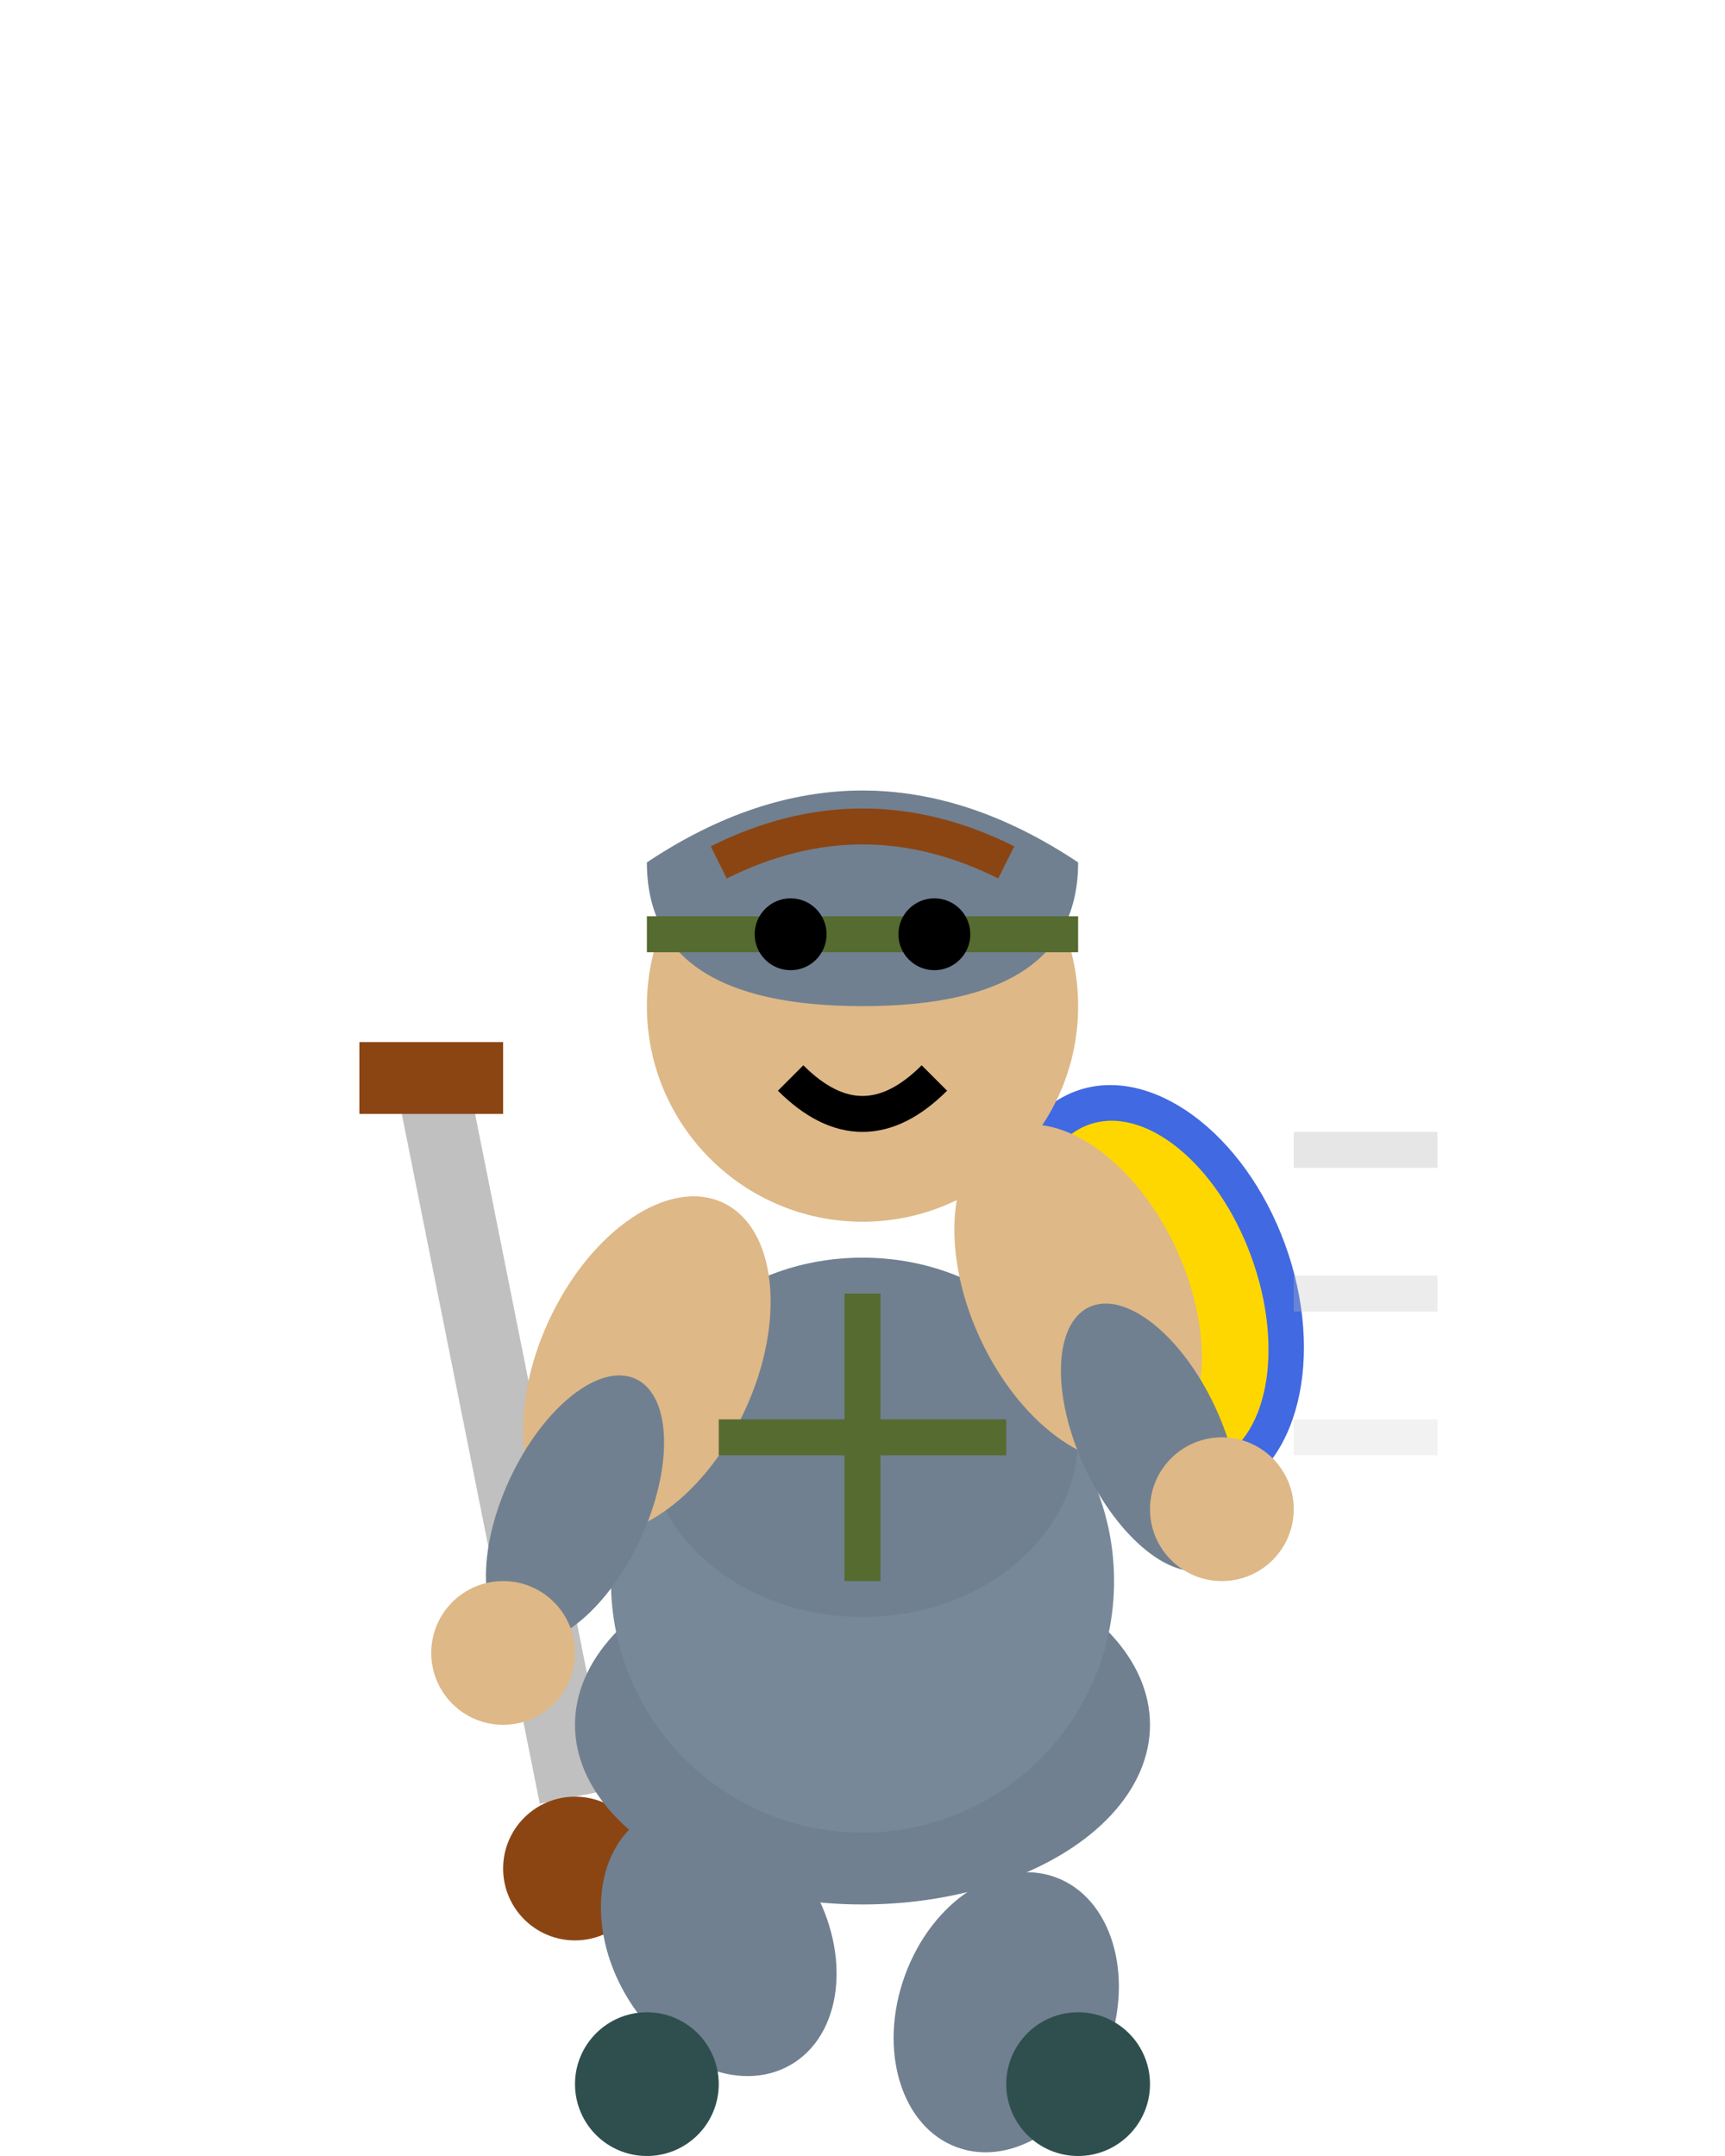 <svg width="24" height="30" viewBox="0 0 24 30" xmlns="http://www.w3.org/2000/svg">
  <!-- Knight Dodge Animation - Quick Sidestep -->
  
  <!-- Sword (held close to body) -->
  <line x1="6" y1="15" x2="8" y2="25" stroke="#C0C0C0" stroke-width="1"/>
  <line x1="5" y1="15" x2="7" y2="15" stroke="#8B4513" stroke-width="1"/>
  <circle cx="8" cy="26" r="1" fill="#8B4513"/>
  
  <!-- Shield (protective position) -->
  <ellipse cx="16" cy="18" rx="2" ry="3" fill="#4169E1" transform="rotate(-20 16 18)"/>
  <ellipse cx="16" cy="18" rx="1.5" ry="2.5" fill="#FFD700" transform="rotate(-20 16 18)"/>
  
  <!-- Body Armor (crouched/leaning) -->
  <ellipse cx="12" cy="24" rx="4" ry="2.5" fill="#708090"/>
  <ellipse cx="12" cy="22" rx="3.5" ry="3.5" fill="#778899"/>
  <ellipse cx="12" cy="20" rx="3" ry="2.5" fill="#708090"/>
  
  <!-- Arms (positioned for dodge) -->
  <!-- Right arm (sword arm, tucked) -->
  <ellipse cx="9" cy="19" rx="1.5" ry="2.5" fill="#DEB887" transform="rotate(25 9 19)"/>
  <ellipse cx="8" cy="21" rx="1" ry="2" fill="#708090" transform="rotate(25 8 21)"/>
  
  <!-- Left arm (shield arm, extended) -->
  <ellipse cx="15" cy="18" rx="1.5" ry="2.5" fill="#DEB887" transform="rotate(-25 15 18)"/>
  <ellipse cx="16" cy="20" rx="1" ry="2" fill="#708090" transform="rotate(-25 16 20)"/>
  
  <!-- Hands -->
  <circle cx="7" cy="23" r="1" fill="#DEB887"/>
  <circle cx="17" cy="21" r="1" fill="#DEB887"/>
  
  <!-- Head (looking toward danger) -->
  <circle cx="12" cy="14" r="3" fill="#DEB887"/>
  
  <!-- Helmet -->
  <path d="M9 12 Q12 10 15 12 Q15 14 12 14 Q9 14 9 12" fill="#708090"/>
  <line x1="9" y1="13" x2="15" y2="13" stroke="#556B2F" stroke-width="0.5"/>
  
  <!-- Face (alert expression) -->
  <circle cx="11" cy="13" r="0.5" fill="#000000"/>
  <circle cx="13" cy="13" r="0.5" fill="#000000"/>
  <path d="M11 15 Q12 16 13 15" stroke="#000000" stroke-width="0.5" fill="none"/>
  
  <!-- Hair (visible under helmet) -->
  <path d="M10 12 Q12 11 14 12" stroke="#8B4513" stroke-width="0.5" fill="none"/>
  
  <!-- Legs (dynamic dodge position) -->
  <!-- Leading leg (bent low) -->
  <ellipse cx="10" cy="27" rx="1.5" ry="2" fill="#708090" transform="rotate(-30 10 27)"/>
  <!-- Trailing leg (extended) -->
  <ellipse cx="14" cy="28" rx="1.5" ry="2" fill="#708090" transform="rotate(20 14 28)"/>
  
  <!-- Feet -->
  <ellipse cx="9" cy="29" rx="1" ry="1" fill="#2F4F4F"/>
  <ellipse cx="15" cy="29" rx="1" ry="1" fill="#2F4F4F"/>
  
  <!-- Armor Details -->
  <line x1="12" y1="18" x2="12" y2="22" stroke="#556B2F" stroke-width="0.5"/>
  <line x1="10" y1="20" x2="14" y2="20" stroke="#556B2F" stroke-width="0.5"/>
  
  <!-- Motion lines -->
  <line x1="18" y1="16" x2="20" y2="16" stroke="#C0C0C0" stroke-width="0.5" opacity="0.4"/>
  <line x1="18" y1="18" x2="20" y2="18" stroke="#C0C0C0" stroke-width="0.5" opacity="0.3"/>
  <line x1="18" y1="20" x2="20" y2="20" stroke="#C0C0C0" stroke-width="0.5" opacity="0.2"/>
</svg> 